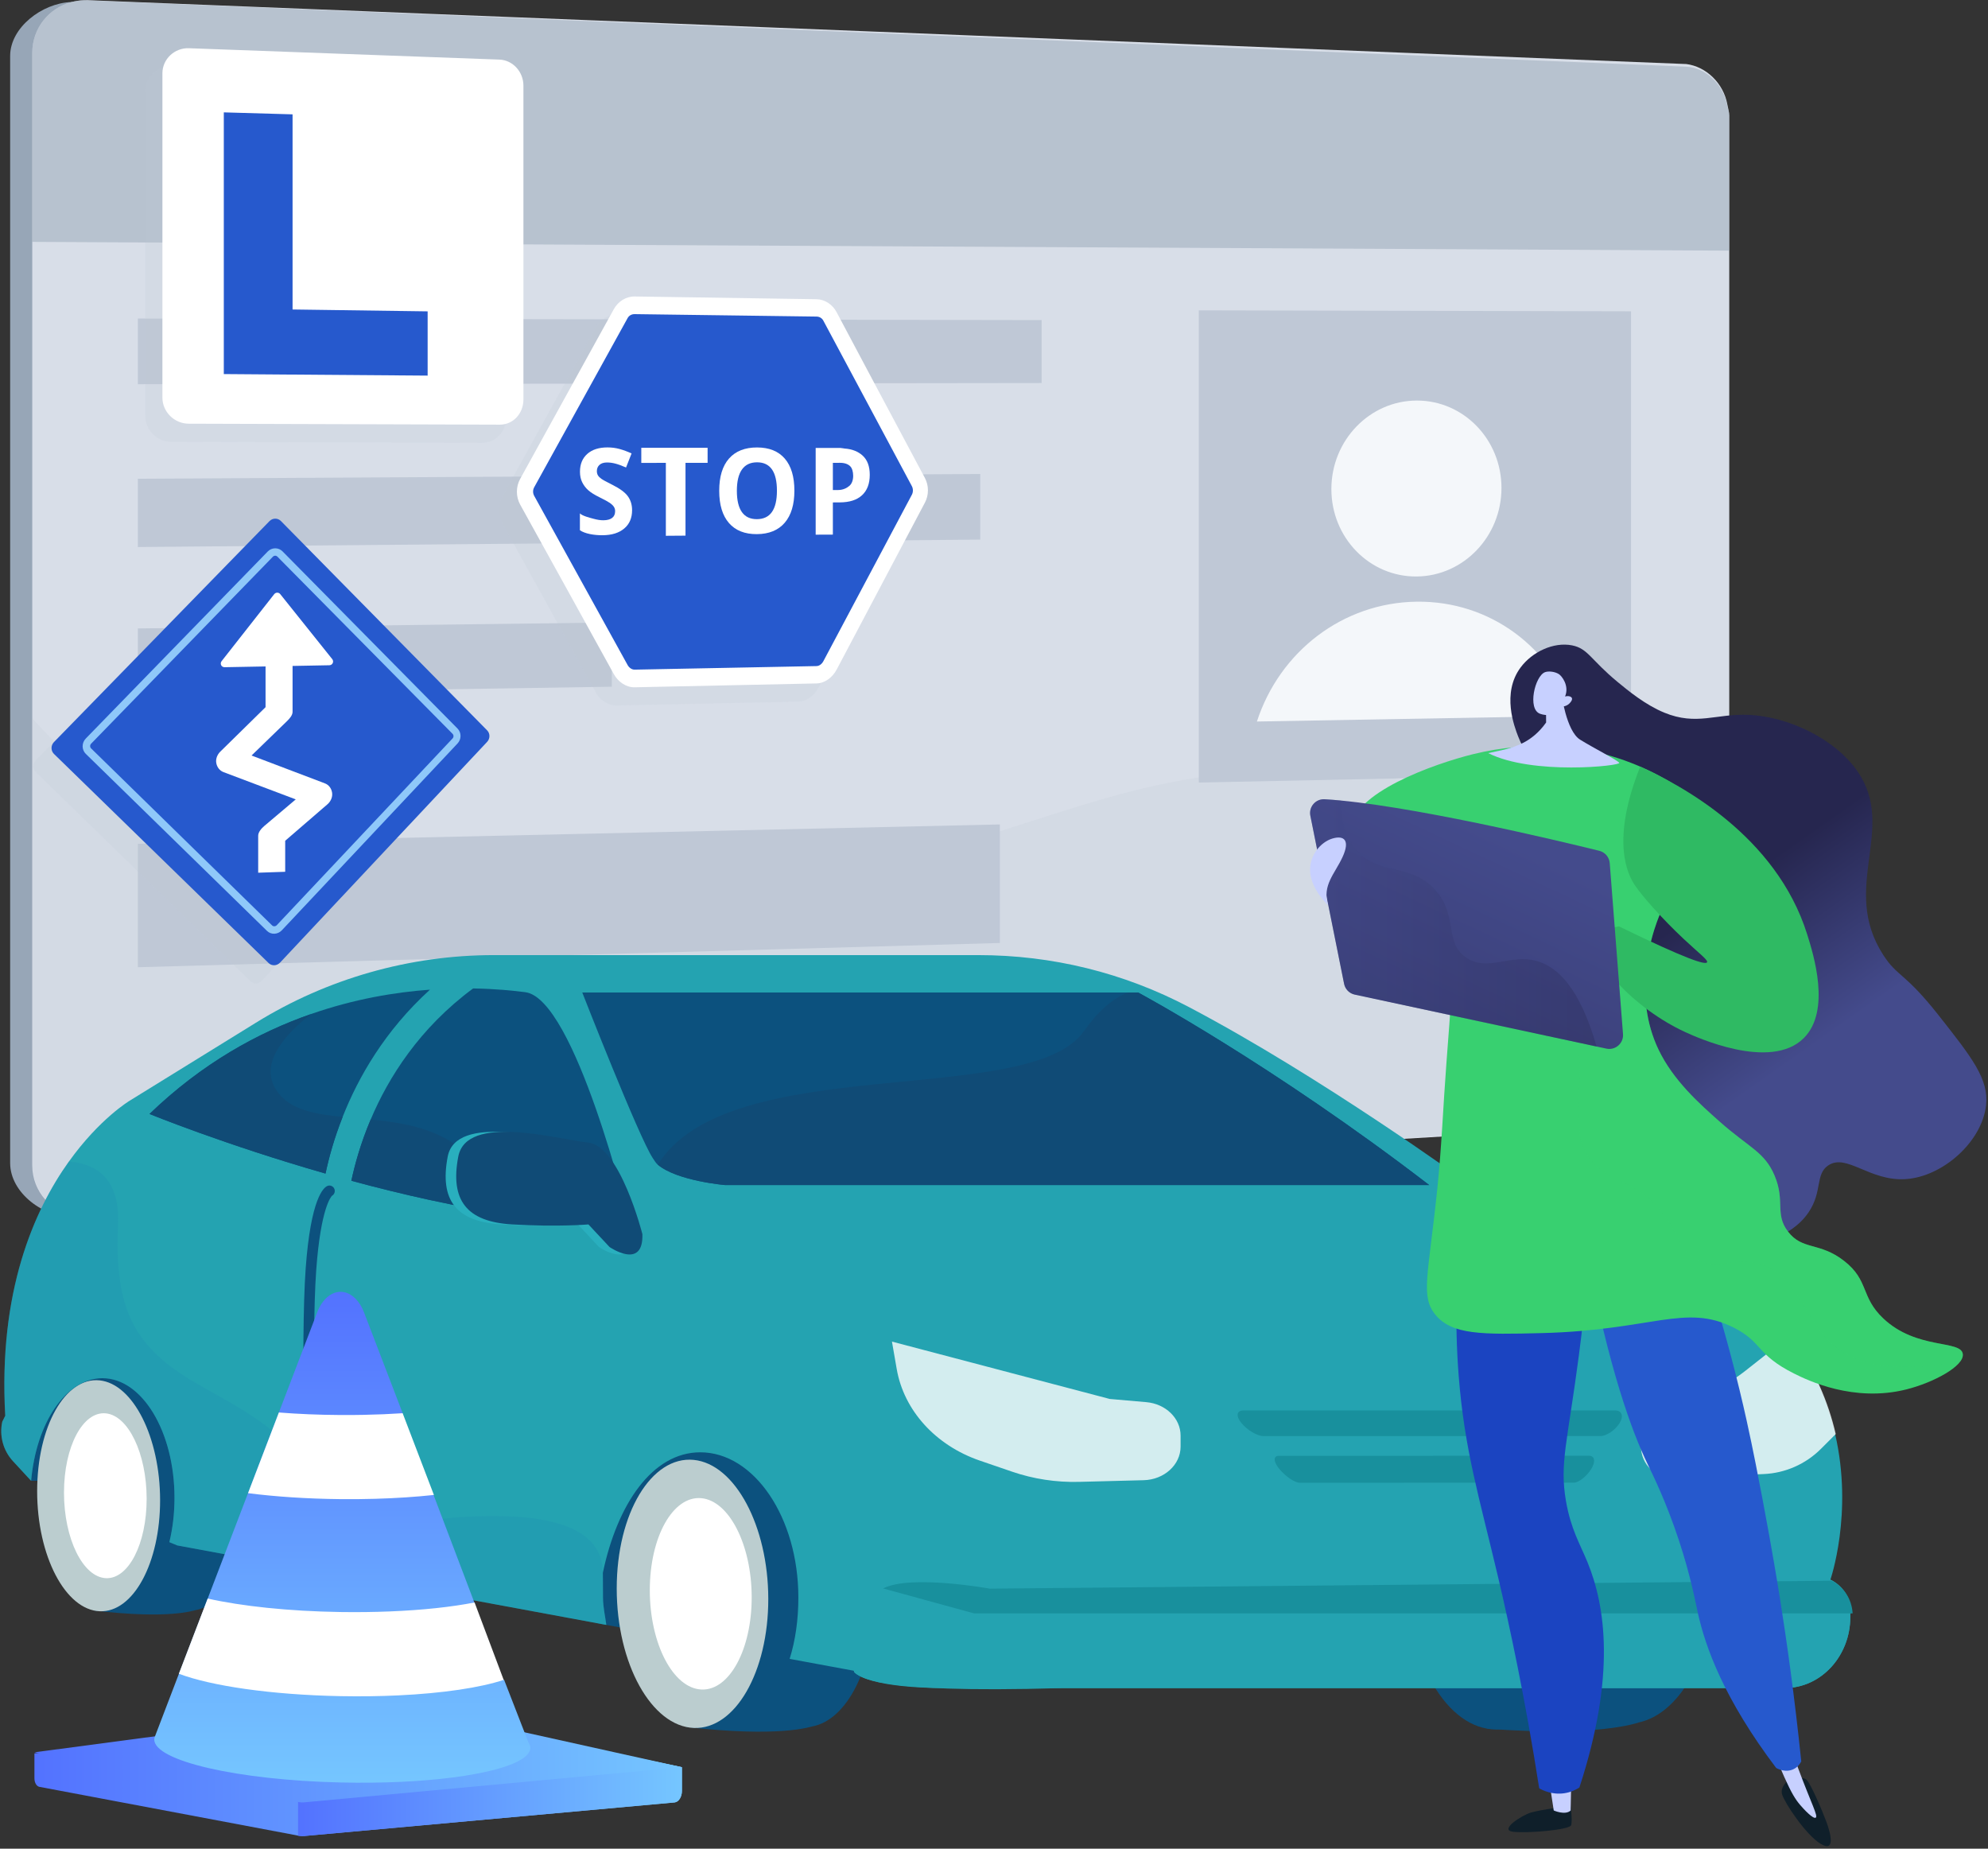 <svg width="613" height="570" viewBox="0 0 613 570" fill="none" xmlns="http://www.w3.org/2000/svg">
<rect x="0" y="0" width="613" height="570" fill="#333333" stroke="none"/>
<path d="M522.613 36.467V330.125C522.613 338.066 517.414 344.909 510.494 345.314L23.626 375.07L22.872 375.109C13.63 375.654 3.129 367.838 3.129 358.604V17.253C3.129 8.455 13 0.981 21.907 0.631C22.351 0.615 22.884 0.615 23.32 0.631L510.448 21.496C517.37 21.784 522.613 28.518 522.613 36.467Z" fill="#97A6B7"/>
<path d="M533.215 35.603V330.678C533.215 338.666 527.205 345.533 520.244 345.945L27.104 375.172C26.046 375.234 24.893 375.195 23.897 375.07C16.064 374.074 9.945 367.526 9.945 359.297V16.295C9.945 8.689 15.097 2.437 22.05 0.631C23.217 0.335 24.458 0.116 25.696 0.077C26.07 0.069 26.493 0.053 26.859 0.053H26.976L519.886 19.742H519.948C526.036 20.499 531.455 25.617 532.639 32.266C532.802 33.215 533.215 34.606 533.215 35.603Z" fill="#D8DEE8"/>
<path opacity="0.2" d="M201.999 281.363C159.354 288.132 131.786 289.519 100.345 280.203C56.45 267.197 26.587 239.817 10.018 221.555V358.979C10.018 368.262 17.649 375.404 26.934 374.854L519.911 345.63C526.868 345.218 532.537 338.348 532.537 330.362V282.041C465.567 238.458 411.594 234.22 373.571 239.172C326.775 245.266 300.336 265.754 201.999 281.363Z" fill="#BFC8D6"/>
<path d="M321.181 118.095L42.508 118.458V98.215L321.181 98.692V118.095Z" fill="#BFC8D6"/>
<path d="M188.66 167.373L42.508 168.662V147.609L188.66 146.781V167.373Z" fill="#BFC8D6"/>
<path d="M302.25 166.373L208.35 167.209V146.676L302.25 146.138V166.373Z" fill="#BFC8D6"/>
<path d="M188.66 211.727L42.508 214.008V193.764L188.66 191.927V211.727Z" fill="#BFC8D6"/>
<path d="M308.308 290.745L42.508 298.22V260.163L308.308 254.196V290.745Z" fill="#BFC8D6"/>
<path d="M502.925 238.512L369.646 241.28V95.685L502.925 95.983V238.512Z" fill="#BFC8D6"/>
<path d="M462.98 150.453C462.98 165.37 451.314 177.588 436.863 177.744C422.346 177.901 410.529 165.835 410.529 150.794C410.529 135.752 422.346 123.532 436.863 123.5C451.314 123.468 462.98 135.535 462.98 150.453Z" fill="#F4F7FA"/>
<path d="M485.405 220.727C478.572 199.649 459.487 185.243 436.865 185.515C414.081 185.789 394.601 200.854 387.568 222.461L485.405 220.727Z" fill="#F4F7FA"/>
<path opacity="0.5" d="M533.215 35.603V77.278L523.711 77.231L9.945 74.576V16.295C9.945 8.689 15.097 2.437 22.05 0.631C23.217 0.335 24.458 0.148 25.696 0.109C26.07 0.101 26.464 0.101 26.831 0.117L519.872 20.561C525.96 20.811 531.441 26.027 532.631 32.676C532.795 33.625 533.215 34.606 533.215 35.603Z" fill="#97A6B7"/>
<path d="M9.611 456.561H50.182L38.693 418.189C38.693 418.189 9.258 425.656 9.611 456.561Z" fill="#0C517E"/>
<path d="M250.965 512.857L183.664 500.384C183.664 500.384 177.555 448.434 207.638 443.498C237.721 438.563 253.867 478.804 250.965 512.857Z" fill="#0C517E"/>
<path d="M247.651 451.745C247.659 451.746 247.667 451.747 247.675 451.748C249.774 451.959 251.7 452.78 253.615 453.958C255.456 454.892 257.678 455.992 257.678 457.397V457.428C264.768 464.801 269.433 478.427 269.461 493.683C269.498 514.001 261.23 530.424 250.326 532.32C250.326 532.32 250.349 532.332 250.349 532.332C249.613 532.438 240.478 535.746 211.686 532.486C210.923 520.121 210.473 450.111 210.473 450.111C210.473 450.111 233.484 448.921 247.651 451.745Z" fill="#0C517E"/>
<path d="M190.166 489.782C190.166 513.022 200.925 532.281 213.964 532.767C226.754 533.242 236.923 515.412 236.9 492.97C236.876 470.551 226.685 451.385 213.92 450.119C200.905 448.828 190.166 466.565 190.166 489.782Z" fill="#BBCDCF"/>
<path d="M200.367 490.314C200.371 506.806 207.542 520.514 216.279 520.918C224.903 521.316 231.8 508.569 231.785 492.462C231.77 476.366 224.857 462.703 216.244 461.923C207.518 461.134 200.363 473.836 200.367 490.314Z" fill="white"/>
<path d="M58.086 427C58.092 427.001 58.098 427.002 58.105 427.002C59.807 427.184 61.826 427.891 63.38 428.906C64.873 429.711 64.472 430.658 67.131 431.868V431.895C71.562 438.246 76.212 449.983 76.234 463.124C76.264 480.626 69.329 494.772 60.484 496.405C60.484 496.406 60.388 496.416 60.388 496.416C59.791 496.507 52.323 499.356 28.966 496.549C28.347 485.898 27.953 425.593 27.953 425.593C27.953 425.593 46.593 424.567 58.086 427Z" fill="#0C517E"/>
<path d="M11.455 459.764C11.455 479.783 20.183 496.373 30.762 496.79C41.137 497.2 49.386 481.841 49.367 462.511C49.348 443.199 41.081 426.69 30.725 425.6C20.167 424.488 11.455 439.766 11.455 459.764Z" fill="#BBCDCF"/>
<path d="M19.732 460.224C19.735 474.429 25.553 486.237 32.641 486.585C39.637 486.928 45.232 475.948 45.219 462.073C45.207 448.209 39.599 436.44 32.612 435.768C25.534 435.088 19.729 446.029 19.732 460.224Z" fill="white"/>
<path d="M502.121 435.399C502.131 435.399 502.141 435.399 502.15 435.399C504.758 435.399 506.746 436.713 509.137 437.881C511.442 438.771 512.928 440.54 513.814 442.055V442.093C523.563 450.001 529.121 465.842 529.121 484.084C529.121 508.359 518.775 528.365 505.104 531.111C505.104 531.112 505.234 531.125 505.234 531.125C504.32 531.283 493.102 535.554 458.612 533.005C457.725 518.923 457.26 438.359 457.26 438.359C457.26 438.359 484.739 433.626 502.121 435.399Z" fill="#0C517E"/>
<path d="M461.341 533.228C476.53 533.228 488.843 512.028 488.843 485.876C488.843 459.725 476.53 438.524 461.341 438.524C446.151 438.524 433.838 459.725 433.838 485.876C433.838 512.028 446.151 533.228 461.341 533.228Z" fill="#0C517E"/>
<path d="M464.077 519.551C474.325 519.551 482.634 504.392 482.634 485.692C482.634 466.992 474.325 451.833 464.077 451.833C453.828 451.833 445.52 466.992 445.52 485.692C445.52 504.392 453.828 519.551 464.077 519.551Z" fill="url(#paint0_linear_1_1484)"/>
<path d="M0.707 438.329C-0.254 442.685 0.977 447.236 4.003 450.514L9.602 456.578C11.137 438.688 20.392 424.928 31.59 424.928C43.848 424.928 53.805 441.447 53.805 461.818C53.805 466.649 53.25 471.252 52.222 475.48L54.67 476.492L186.951 500.992C186.592 498.266 185.93 495.442 185.93 492.57C185.93 489.974 185.891 487.444 185.891 484.963C185.891 484.947 185.891 484.947 185.891 484.931C190.322 463.842 201.11 447.78 215.932 447.78C232.5 447.78 246.174 467.84 246.174 492.57C246.174 499.327 245.282 505.726 243.487 511.472L263.265 515.128C263.281 515.16 263.345 515.561 263.393 515.593C264.013 516.263 268.793 520.482 292.168 520.482H550.15C561.822 520.482 570.536 510.296 570.536 498.626V497.663C570.536 493.19 568.383 489.11 564.383 487.102C564.383 487.102 571.525 466.633 565.861 442.149C563.593 432.371 559.426 421.957 551.901 411.952C547.526 406.14 542.122 400.476 535.331 395.155C535.331 395.155 505.974 370.802 452.108 364.468C452.108 364.468 407.46 332.013 366.605 310.499C346.461 299.89 324.39 294.48 301.619 294.48H152.28C126.36 294.48 100.929 301.701 78.877 315.347L39.979 339.377C39.979 339.377 30.691 344.912 21.224 358.166C10.452 373.232 -0.55 398.288 1.621 436.5L0.707 438.329Z" fill="#24A3B1"/>
<path d="M263.327 515.128C263.343 515.161 263.376 515.561 263.424 515.593C265.221 516.72 267.489 522.255 327.329 520.482H550.152C561.823 520.482 570.538 510.297 570.538 498.626V497.663C570.538 497.402 570.898 497.157 570.882 496.896C570.621 492.733 568.343 488.995 564.573 487.102L305.134 489.551C305.134 489.551 280.664 485.094 272.274 489.485C271.099 490.105 270.257 490.889 269.833 491.885C266.307 500.013 261.695 511.325 263.327 515.128Z" fill="#24A3B1"/>
<g opacity="0.8">
<path d="M506 442.671V446.05C506 448.678 507.077 451.175 508.971 453.003C510.865 454.815 513.411 455.778 516.039 455.664L543.788 454.489C550.448 454.212 556.763 451.437 561.482 446.719L566.052 442.149C563.783 432.371 559.522 421.957 551.997 411.952C551.9 411.968 551.801 411.968 551.704 411.984L538.384 422.496C531.332 428.062 522.976 431.735 514.096 433.155C509.427 433.906 506 437.937 506 442.671Z" fill="white"/>
</g>
<path d="M382.832 438.8C384.657 440.994 387.703 442.781 389.59 442.784C424.252 442.78 458.882 442.776 493.472 442.772C495.356 442.77 498.021 440.98 499.39 438.793C500.75 436.618 500.125 434.869 498.002 434.868C459.851 434.868 421.655 434.868 383.416 434.868C381.302 434.874 381.003 436.621 382.832 438.8Z" fill="#18909D"/>
<path d="M394.538 452.989C396.467 455.287 399.263 457.173 400.808 457.17C428.975 457.161 457.119 457.151 485.238 457.142C486.774 457.142 489.193 455.261 490.633 452.963C492.07 450.679 491.765 448.841 489.994 448.844C458.136 448.851 426.249 448.858 394.331 448.865C392.551 448.865 392.628 450.702 394.538 452.989C394.536 452.989 394.536 452.989 394.538 452.989Z" fill="#18909D"/>
<path opacity="0.8" d="M352.659 456.381C358.982 456.218 364.034 451.633 364.034 446.033V442.618C364.034 437.294 359.45 432.838 353.466 432.316L342.183 431.332L275.035 413.649L276.505 422.113C278.731 434.902 288.501 445.665 302.131 450.34L312.102 453.76C318.665 456.011 325.68 457.077 332.715 456.895L352.659 456.381Z" fill="white"/>
<path d="M272.32 489.757L300.331 497.439H571.258C570.997 493.007 568.531 489.267 564.761 487.374L305.228 489.822C305.228 489.822 280.711 485.365 272.32 489.757Z" fill="#18909D"/>
<path d="M95.882 470.85C95.899 470.85 95.915 470.85 95.933 470.85C96.834 469.077 97.541 469.626 97.516 468.725C97.498 468.179 95.904 413.649 97.511 391.545C98.904 372.397 102.111 368.923 102.395 368.664C103.1 368.269 103.42 367.348 103.112 366.577C102.778 365.741 101.824 365.309 100.991 365.64C99.811 366.112 95.839 369.33 94.256 391.1C92.636 413.37 94.235 468.282 94.251 468.829C94.278 469.714 95.004 470.85 95.882 470.85Z" fill="#0C517E"/>
<path opacity="0.3" d="M0.704 438.329L1.613 436.501C-0.558 398.288 10.436 373.233 21.208 358.167C27.998 358.559 37.09 361.938 36.404 377.346C35.327 401.684 40.19 414.253 58.685 425.384C67.466 430.657 77.096 435.194 84.881 441.936C91.833 447.975 95.079 457.247 102.163 462.927C114.144 472.525 130.401 468.265 144.357 467.628C157.073 467.041 185.891 466.437 185.891 484.931C185.891 484.947 185.891 484.947 185.891 484.963C185.891 487.444 185.93 489.975 185.93 492.57C185.93 495.443 186.619 498.266 186.977 500.992L54.684 476.492L52.229 475.48C53.257 471.252 53.808 466.649 53.808 461.817C53.808 441.446 43.85 424.927 31.592 424.927C20.395 424.927 11.139 438.688 9.604 456.578L4.003 450.513C0.977 447.236 -0.255 442.685 0.704 438.329Z" fill="#2192B1"/>
<path d="M179.539 306.002C179.539 306.002 196.956 350.57 201.298 357.1C201.706 357.703 202.229 358.605 202.848 359.128C208.871 364.155 223.611 365.383 223.611 365.383H440.704C392.275 328.159 350.929 306.002 350.929 306.002H179.539Z" fill="#0C517E"/>
<path d="M46.1 343.461C46.1 343.461 69.263 352.928 100.373 361.84C101.385 357.042 103.018 351.018 105.646 344.391C110.478 332.133 118.671 317.785 132.579 305.135C121.821 305.918 109.22 308.008 95.934 312.643C79.627 318.324 62.308 327.84 46.1 343.461Z" fill="#0C517E"/>
<path d="M108.34 364.061C123.846 368.256 140.888 372.141 157.798 374.621C167.429 376.025 177.01 376.972 186.232 377.249C188.926 377.331 191.602 377.364 194.231 377.331C194.231 377.331 194.231 377.315 194.215 377.298C193.807 375.568 177.304 307.926 161.993 305.919C158.467 305.461 152.901 304.874 145.882 304.76C129.348 316.985 119.782 332.182 114.298 345.175C111.212 352.471 109.402 359.066 108.34 364.061Z" fill="#0C517E"/>
<path d="M202.845 359.107C208.867 364.134 223.607 365.383 223.607 365.383H440.701C392.271 328.159 350.925 306.002 350.925 306.002H347.857C343.057 307.775 338.356 312.045 334.194 317.97C317.398 341.915 224.603 323.767 202.845 359.107Z" fill="#104B76"/>
<path opacity="0.3" d="M186.228 377.25C188.921 377.331 191.598 377.364 194.226 377.331C194.226 377.331 194.226 377.315 194.21 377.299C192.039 377.282 189.345 377.266 186.228 377.25Z" fill="url(#paint1_linear_1_1484)"/>
<path d="M114.298 345.175C111.212 352.471 109.401 359.065 108.34 364.06C123.846 368.255 140.888 372.14 157.798 374.621C155.415 372.254 153.212 369.267 151.286 365.529C142.879 349.288 128.042 346.497 114.298 345.175Z" fill="#104B76"/>
<path d="M46.1 343.461C46.1 343.461 69.263 352.928 100.373 361.84C101.385 357.041 103.018 351.018 105.646 344.391C97.354 343.559 90.188 342.269 86.091 337.34C78.908 328.656 87.82 318.927 95.934 312.643C79.627 318.323 62.308 327.839 46.1 343.461Z" fill="#104B76"/>
<path d="M194.824 380.509C194.824 380.509 187.953 353.385 178.188 352.3C168.423 351.215 140.576 343.258 138.044 356.64C135.513 370.021 140.576 376.697 154.681 377.518C168.785 378.339 178.188 377.518 178.188 377.518L184.698 384.487C184.698 384.487 195.186 391.721 194.824 380.509Z" fill="#29AFBE"/>
<path d="M198.08 380.509C198.08 380.509 191.209 353.385 181.444 352.3C171.68 351.215 143.832 343.258 141.3 356.64C138.769 370.021 143.832 376.697 157.936 377.518C172.041 378.339 181.444 377.518 181.444 377.518L187.954 384.487C187.954 384.487 198.442 391.721 198.08 380.509Z" fill="#104B76"/>
<path d="M484.305 556.686C484.305 556.686 484.871 561.191 484.491 562.7C484.111 564.21 471.012 565.3 466.565 564.776C462.119 564.251 469.214 559.709 472.047 558.857C474.88 558.004 484.305 556.686 484.305 556.686Z" fill="#0F1F2A"/>
<path d="M477.713 549.169L479.094 558.208C479.094 558.208 482.614 559.791 484.307 558.227L484.493 548.766L477.713 549.169Z" fill="#C7D0FF"/>
<path d="M551.555 548.766C551.555 548.766 548.775 550.828 549.516 553.298C550.257 555.768 556.742 565.665 561.365 568.475C565.986 571.284 564.537 565.431 563.192 561.786C561.847 558.141 558.411 550.112 557.069 548.766C555.728 547.42 551.555 548.766 551.555 548.766Z" fill="#0F1F2A"/>
<path d="M546.557 538.835C547.9 542.581 549.192 545.66 550.203 547.931C552.44 552.955 553.662 554.84 555.046 556.475C556.253 557.898 559.111 560.936 559.879 560.43C560.659 559.917 558.568 556.224 554.538 545.407C553.953 543.838 552.105 538.835 552.105 538.835H546.557Z" fill="#C7D0FF"/>
<path d="M450.282 382.35C449.323 391.763 448.403 406.373 449.778 424.105C451.571 447.207 456.19 461.826 461.983 486.459C465.524 501.512 470.294 523.668 474.612 551.378C475.613 551.951 478.56 553.459 482.354 552.896C484.479 552.581 486.068 551.736 487.006 551.129C498.333 516.518 494.987 495.069 489.521 481.705C487.191 476.009 484.366 471.515 482.856 462.759C480.858 451.174 483.328 444.699 486.851 417.865C489.363 398.739 488.928 395.782 487.257 392.914C480.579 381.446 460.151 381.67 450.282 382.35Z" fill="#1B44C1"/>
<path d="M489.266 386.375C496.204 422.21 503.015 441.031 508.168 451.676C509.439 454.301 513.68 462.771 517.689 474.914C521.238 485.663 522.717 493.57 523.474 497.05C525.866 508.035 531.779 524.073 547.688 545.109C547.886 545.225 550.599 546.76 553.192 545.392C554.505 544.699 555.159 543.595 555.419 543.081C553.339 522.969 550.952 506.069 548.879 493.025C548.444 490.289 546.53 478.321 543.527 462.508C542.351 456.319 540.629 447.252 538.566 437.939C535.998 426.341 532.06 410.564 525.989 391.657C513.748 389.896 501.507 388.136 489.266 386.375Z" fill="#2659CD"/>
<path d="M483.358 244.634C479.423 240.996 471.895 236.803 468.119 227.055C466.982 224.121 462.955 213.725 468.896 205.772C472.421 201.051 478.97 197.845 484.742 198.98C489.675 199.95 490.446 203.385 498.828 210.299C502.091 212.991 507.335 217.316 513.171 219.721C523.171 223.842 529.178 219.965 539.217 220.407C551.55 220.951 565.877 227.833 572.779 237.842C585.031 255.606 567.283 273.627 580.703 294.438C585.1 301.256 587.267 299.727 597.681 312.926C608.11 326.141 613.324 332.748 612.396 340.846C611.109 352.084 599.004 362.819 587.606 363.549C576.471 364.262 569.393 355.502 563.724 359.334C559.689 362.06 561.996 367.364 557.711 373.739C552.188 381.957 541.33 383.595 539.577 383.858C523.301 386.313 501.357 367.229 492.037 344.619C475.23 303.847 504.753 264.41 483.358 244.634Z" fill="url(#paint2_linear_1_1484)"/>
<path d="M416.575 255.953C416.464 244.572 442.317 235.477 454.146 232.547C472.547 227.988 487.282 230.851 490.861 231.608C513.809 236.47 528.101 250.24 533.48 256.028C529.076 258.896 516.92 267.648 510.9 284.251C509.027 289.416 503.494 307.076 511.407 323.617C515.967 333.148 524.033 340.304 530.159 345.74C539.348 353.891 544.107 355.144 547.187 362.447C550.542 370.4 547.161 374.277 551.327 379.722C555.802 385.568 561.044 382.851 568.628 388.764C576.396 394.82 573.631 399.804 580.701 406.497C590.974 416.221 604.592 413.063 605.226 417.438C605.772 421.202 596.093 426.309 587.87 428.38C571.586 432.482 557.382 425.598 553.158 423.475C541.464 417.601 543.484 413.798 534.568 409.319C519.639 401.82 509.437 410.165 475.434 411.024C457.02 411.49 447.71 411.595 442.608 405.365C437.95 399.674 440.399 393.432 443.194 366.532C444.525 353.729 445.005 340.851 445.985 328.016C448.759 291.711 448.844 288.516 446.381 283.496C437.56 265.515 416.674 266.167 416.575 255.953Z" fill="#38D070"/>
<g opacity="0.3">
<path d="M580.701 406.497C573.631 399.804 576.396 394.819 568.628 388.763C561.044 382.85 555.802 385.568 551.328 379.722C547.161 374.277 550.542 370.399 547.187 362.446C544.107 355.144 539.348 353.891 530.159 345.739C524.033 340.304 515.967 333.148 511.407 323.617C503.494 307.076 509.027 289.416 510.9 284.25C516.92 267.648 529.076 258.896 533.48 256.028C533.056 255.571 532.556 255.051 532.021 254.502C503 258.491 486.079 275.26 483.986 280.225C479.149 291.704 486.807 295.92 487.005 329.024C487.099 344.847 485.392 351.095 490.526 357.699C496.398 365.253 503.164 362.915 511.655 372.792C518.179 380.379 517.134 385.189 523.226 388.386C529.776 391.823 533.948 387.817 541.336 389.393C553.679 392.025 556.318 406.256 564.477 414.043C570.648 419.93 582.056 424.047 604.555 419.629C605.075 418.871 605.327 418.131 605.226 417.438C604.592 413.062 590.974 416.221 580.701 406.497Z" fill="#38D070"/>
</g>
<path d="M492.789 289.156C489.704 295.707 503.88 310.966 519.637 318.211C522.847 319.688 545.901 330.288 556.176 320.095C564.666 311.672 559.186 294.255 557.23 288.037C547.625 257.505 518.125 241.974 505.762 236.372C496.535 259.442 501.969 269.722 504.108 272.932C506.342 276.285 512.578 283.329 519.2 289.533C523.858 293.898 526.759 296.021 526.369 296.702C525.884 297.55 520.423 295.949 499.215 285.626C496.756 286.024 493.843 286.919 492.789 289.156Z" fill="#2FBA63"/>
<path d="M404.048 251.517L414.454 303.341C414.788 305.001 416.075 306.306 417.731 306.661L495.323 323.313C498.104 323.91 500.675 321.661 500.455 318.826L496.36 266.12C496.218 264.291 494.922 262.761 493.141 262.322C480.832 259.284 433.457 247.907 408.471 246.429C405.68 246.264 403.498 248.776 404.048 251.517Z" fill="url(#paint3_linear_1_1484)"/>
<path d="M481.441 213.668C481.441 213.668 482.905 225.369 487.223 228.05C491.542 230.729 498.523 234.231 499.292 235.182C500.061 236.131 472.54 239.091 458.9 232.208C463.395 231.27 464.617 230.926 464.617 230.926C465.837 230.581 468.113 229.94 470.394 228.64C471.947 227.755 474.449 226.028 476.745 222.766L476.695 216.288L481.441 213.668Z" fill="#C7D0FF"/>
<path d="M482.097 217.812C482.097 217.812 479.282 221.677 474.866 220.067C470.912 218.625 473.272 208.413 476.408 207.248C477.454 206.86 479.375 207.031 480.659 207.832C481.562 208.396 483.973 211.392 482.591 214.749C483.59 214.46 484.469 214.722 484.689 215.217C484.969 215.844 484.123 216.699 483.931 216.892C483.267 217.563 482.466 217.751 482.097 217.812Z" fill="#C7D0FF"/>
<path opacity="0.3" d="M473.924 296.324C465.591 293.974 458.679 299.81 452.04 295.192C445.239 290.463 449.678 282.384 442.608 274.441C435.048 265.947 425.457 270.107 418.46 262.367C415.863 259.493 413.526 254.81 413.49 246.826C411.737 246.657 410.058 246.523 408.471 246.429C405.68 246.264 403.498 248.776 404.048 251.516L414.455 303.34C414.788 305.001 416.075 306.305 417.731 306.66L492.3 322.663C487.035 304.191 480.009 298.039 473.924 296.324Z" fill="url(#paint4_linear_1_1484)"/>
<path d="M409.503 279.086C409.503 279.086 404.553 274.511 404.015 269.197C403.477 263.882 407.212 259.63 410.83 258.546C414.449 257.462 416.38 259.06 413.951 264.294C411.522 269.527 407.668 272.923 409.503 279.086Z" fill="#C7D0FF"/>
<path d="M210.273 544.872V552.155C210.273 554.02 209.315 555.56 208.049 555.728L94.427 566.025C93.584 566.142 92.737 566.121 91.899 565.975C91.68 565.935 91.461 565.888 91.242 565.834L12.076 550.911C11.234 550.693 10.615 549.592 10.615 548.313V540.618L94.612 530.207L105.424 525.09L116.175 526.639L122.524 525.422L137.034 529.645L210.273 544.872Z" fill="url(#paint5_linear_1_1484)"/>
<path d="M210.273 544.872V552.155C210.273 554.019 209.315 555.56 208.049 555.728L94.432 566.024C93.589 566.141 92.537 566.113 91.908 565.973V526.742L105.428 525.089L116.177 526.638L122.524 525.421L137.034 529.644L210.273 544.872Z" fill="url(#paint6_linear_1_1484)"/>
<path d="M122.524 525.421L10.615 540.276L91.333 555.48C92.326 555.734 93.336 555.793 94.336 555.656L210.274 544.872L122.524 525.421Z" fill="url(#paint7_linear_1_1484)"/>
<path d="M163.547 538.839C163.547 544.169 146.774 548.312 123.621 549.387C117.776 549.656 111.528 549.731 105.046 549.581C73.18 548.846 47.574 542.919 47.574 536.356C47.574 536.207 47.592 535.884 47.618 535.885L47.574 535.884L47.707 535.568C47.737 535.46 47.777 535.362 47.825 535.262L55.175 516.049L64.05 492.867L76.479 460.376L85.992 435.505L97.825 404.579C99.306 400.707 102.049 398.3 105.015 398.3C105.418 398.3 105.812 398.341 106.202 398.43C108.705 398.976 110.94 401.231 112.224 404.586L124.158 435.729L123.095 448.182L133.688 460.928L146.262 494.071V494.078L138.631 506.223L155.29 517.891V517.898L155.434 517.912L162.953 537.264C163.277 537.781 163.547 538.308 163.547 538.839Z" fill="url(#paint8_linear_1_1484)"/>
<path d="M155.433 517.912C148.177 520.337 136.579 522.082 122.694 522.732C117.098 522.995 111.178 523.08 105.01 522.963C83.599 522.556 65.036 519.801 55.156 516.055L64.04 492.87C74.435 495.208 88.924 496.785 105.027 497.027C110.234 497.105 115.308 497.038 120.14 496.844C130.309 496.441 139.274 495.465 146.338 494.079L155.289 517.891V517.898L155.433 517.912Z" fill="white"/>
<path d="M133.795 460.928C128.257 461.527 122.17 461.933 115.711 462.117C112.251 462.22 108.687 462.254 105.045 462.218C94.624 462.117 84.877 461.45 76.478 460.377L85.991 435.505C91.945 435.975 98.357 436.243 105.045 436.282C107.408 436.296 109.736 436.282 112.022 436.234C116.215 436.155 120.278 435.987 124.157 435.729L133.795 460.928Z" fill="white"/>
<g opacity="0.6">
<path opacity="0.3" d="M119.008 204.815L81.017 166.253C80.047 165.269 78.468 165.277 77.493 166.273L11.041 234.399C10.031 235.438 10.031 237.082 11.041 238.066L38.32 264.642L77.231 302.549C78.203 303.495 79.782 303.423 80.756 302.389L144.61 234.329C145.544 233.33 145.544 231.75 144.61 230.802L119.008 204.815Z" fill="#BFC8D6"/>
<path opacity="0.3" d="M279.584 152.987L263.03 121.934L252.353 101.853C251.084 99.473 248.713 97.905 246.167 97.866L190.09 97.021C187.452 96.981 184.988 98.531 183.665 100.923L154.785 153.258C153.439 155.694 153.439 158.764 154.785 161.191L170.182 189.026L183.665 213.454C184.988 215.838 187.452 217.573 190.09 217.517L246.167 216.326C248.713 216.272 251.084 214.482 252.353 212.093L279.584 160.593C280.209 159.419 280.52 158.108 280.519 156.798C280.52 155.479 280.209 154.159 279.584 152.987Z" fill="#BFC8D6"/>
<path opacity="0.3" d="M156.095 48.101V32.025C156.095 27.737 152.676 24.135 148.553 23.984L52.848 20.475C48.476 20.315 44.777 23.779 44.777 28.21V115.626V128.195C44.777 132.625 48.352 136.229 52.724 136.243L148.726 136.54C152.848 136.553 156.095 133.086 156.095 128.798L156.095 48.101Z" fill="#BFC8D6"/>
</g>
<path d="M150.218 228.724L86.364 296.783C85.39 297.818 83.81 297.889 82.839 296.943L43.928 259.036L16.648 232.461C15.638 231.477 15.638 229.833 16.648 228.793L83.1 160.668C84.076 159.672 85.655 159.663 86.625 160.648L124.615 199.209L150.217 225.196C151.151 226.144 151.151 227.724 150.218 228.724Z" fill="#2659CD"/>
<path d="M141.091 224.64L87.124 170.001C86.516 169.386 85.706 169.05 84.844 169.057C83.981 169.063 83.17 169.413 82.557 170.039L26.458 227.7C25.828 228.347 25.48 229.196 25.48 230.092C25.48 230.987 25.828 231.819 26.458 232.438L51.751 257.144L82.337 287.024C82.946 287.62 83.757 287.928 84.62 287.891C85.482 287.854 86.292 287.477 86.904 286.831L141.091 229.222C141.68 228.593 142.005 227.772 142.005 226.906C142.005 226.041 141.68 225.237 141.091 224.64ZM139.559 227.669L85.318 285.283C84.945 285.68 84.295 285.707 83.921 285.342L28.094 230.749C27.901 230.561 27.797 230.308 27.797 230.033C27.797 229.758 27.901 229.5 28.094 229.301L84.146 171.645C84.332 171.453 84.579 171.344 84.844 171.342C85.109 171.34 85.355 171.444 85.542 171.633L121.299 207.797L139.559 226.268C139.74 226.45 139.837 226.695 139.837 226.961C139.837 227.227 139.74 227.477 139.559 227.669Z" fill="#8FC8F9"/>
<path d="M102.446 203.22L86.406 183.173C86.18 182.89 85.839 182.728 85.479 182.733C85.119 182.737 84.778 182.907 84.552 183.195L68.342 203.837C68.05 204.208 67.992 204.666 68.192 205.087C68.392 205.509 68.814 205.724 69.278 205.715L101.528 205.113C101.983 205.105 102.398 204.876 102.594 204.452C102.79 204.027 102.732 203.577 102.446 203.22Z" fill="white"/>
<path d="M87.941 268.791L79.611 269.078V257.683C79.611 256.539 80.62 255.425 81.489 254.672L91.198 246.469L68.945 238.073C67.749 237.624 66.941 236.579 66.697 235.302C66.453 234.026 66.975 232.689 67.908 231.765L81.883 218.039V202.262L90.213 202.117V219.494C90.213 220.538 89.29 221.555 88.549 222.291L77.567 232.942L100.174 241.525C101.393 241.985 102.201 243.08 102.402 244.401C102.602 245.722 101.999 247.084 100.985 247.966L87.941 259.227L87.941 268.791Z" fill="white"/>
<path d="M285.193 154.984L257.962 206.485C256.693 208.873 254.322 210.664 251.777 210.718L195.7 211.908C193.061 211.964 190.597 210.23 189.275 207.845L175.791 183.417L160.395 155.582C159.048 153.155 159.048 150.085 160.395 147.649L189.275 95.314C190.597 92.922 193.061 91.372 195.7 91.412L251.777 92.257C254.322 92.296 256.693 93.864 257.962 96.245L268.639 116.325L285.193 147.378C286.441 149.717 286.441 152.641 285.193 154.984Z" fill="white"/>
<path d="M281.174 149.893L253.874 98.859C253.442 98.05 252.643 97.619 251.777 97.607L195.698 96.854C194.802 96.842 193.974 97.259 193.526 98.071L164.719 150.236C164.263 151.062 164.263 152.059 164.719 152.883L193.526 205.049C193.974 205.859 194.802 206.484 195.698 206.466L251.777 205.368C252.643 205.351 253.442 204.696 253.874 203.884L281.174 152.538C281.599 151.741 281.599 150.688 281.174 149.893Z" fill="#2659CD"/>
<path d="M193.571 152.97C192.706 151.793 191.108 150.62 188.772 149.452C187.001 148.566 185.879 147.955 185.405 147.612C184.929 147.272 184.585 146.918 184.366 146.552C184.152 146.186 184.043 145.754 184.043 145.262C184.043 144.47 184.31 143.826 184.849 143.334C185.387 142.842 186.157 142.594 187.163 142.594C188.006 142.593 188.866 142.707 189.737 142.936C190.61 143.161 191.711 143.563 193.042 144.137L194.747 139.807C193.463 139.22 192.233 138.762 191.052 138.436C189.874 138.114 188.634 137.95 187.331 137.949C184.683 137.946 182.602 138.61 181.096 139.945C179.589 141.278 178.834 143.115 178.834 145.449C178.834 146.69 179.063 147.771 179.522 148.696C179.981 149.621 180.595 150.434 181.364 151.128C182.13 151.822 183.282 152.547 184.814 153.3C186.449 154.111 187.532 154.698 188.062 155.069C188.593 155.44 188.993 155.826 189.267 156.224C189.54 156.625 189.677 157.086 189.677 157.599C189.677 158.523 189.368 159.222 188.747 159.691C188.122 160.163 187.229 160.405 186.066 160.412C185.095 160.417 184.158 160.26 182.985 159.942C181.811 159.623 179.572 159.076 178.814 158.288V163.485C180.329 164.534 183.115 165.043 185.79 165.024C188.69 165.003 190.881 164.305 192.504 162.928C194.125 161.55 194.903 159.676 194.903 157.305C194.903 155.595 194.436 154.147 193.571 152.97Z" fill="white"/>
<path d="M197.744 138.058V142.717L205.317 142.713V165.195L211.375 165.151V142.709L218.19 142.704V138.071L197.744 138.058Z" fill="white"/>
<path d="M241.996 141.405C240.023 139.114 237.171 137.965 233.433 137.961C229.687 137.958 226.808 139.097 224.792 141.379C222.777 143.664 221.77 146.978 221.77 151.315C221.77 155.652 222.774 158.971 224.785 161.277C226.794 163.576 229.667 164.713 233.399 164.686C237.127 164.66 239.982 163.487 241.972 161.173C243.959 158.858 244.95 155.563 244.95 151.282C244.951 146.986 243.966 143.697 241.996 141.405ZM233.399 160.069C231.344 160.081 229.8 159.357 228.766 157.891C227.73 156.426 227.212 154.241 227.212 151.335C227.212 148.429 227.734 146.234 228.783 144.758C229.828 143.28 231.378 142.542 233.434 142.542C237.526 142.54 239.567 145.46 239.567 151.298C239.566 157.121 237.516 160.046 233.399 160.069Z" fill="white"/>
<path d="M265.931 140.413C264.63 139.254 262.809 138.455 260.464 138.298C260.091 138.272 259.544 138.117 259.147 138.116L251.512 138.105V164.852L256.813 164.831V154.911L258.917 154.899C261.886 154.887 264.176 154.191 265.782 152.717C267.386 151.247 268.19 149.155 268.19 146.389C268.19 143.732 267.437 141.755 265.931 140.413ZM261.916 149.794C261.143 150.461 259.97 151.083 258.406 151.088L256.813 151.095V142.701L259.049 142.698C260.434 142.697 261.454 143.086 262.102 143.696C262.753 144.306 263.076 145.436 263.076 146.714C263.076 147.982 262.691 149.132 261.916 149.794Z" fill="white"/>
<path d="M161.398 26.416V123.19C161.398 127.478 158.239 130.945 154.117 130.932L58.158 130.634C53.787 130.62 50.08 127.017 50.08 122.586V22.601C50.08 18.171 53.877 14.707 58.249 14.867L153.998 18.376C158.121 18.527 161.398 22.128 161.398 26.416Z" fill="white"/>
<path d="M90.213 95.422V35.256L69.01 34.645V95.162V106.459V115.335L131.863 115.81V96.002L90.213 95.422Z" fill="#2659CD"/>
<defs>
<linearGradient id="paint0_linear_1_1484" x1="482.633" y1="485.692" x2="445.52" y2="485.692" gradientUnits="userSpaceOnUse">
<stop stop-color="#444B8C"/>
<stop offset="0.996" stop-color="#3E4177"/>
</linearGradient>
<linearGradient id="paint1_linear_1_1484" x1="192.28" y1="379.306" x2="188.182" y2="375.267" gradientUnits="userSpaceOnUse">
<stop stop-color="#444B8C"/>
<stop offset="0.996" stop-color="#3E4177"/>
</linearGradient>
<linearGradient id="paint2_linear_1_1484" x1="555.305" y1="325.261" x2="523.611" y2="280.362" gradientUnits="userSpaceOnUse">
<stop stop-color="#444B8C"/>
<stop offset="0.996" stop-color="#26264F"/>
</linearGradient>
<linearGradient id="paint3_linear_1_1484" x1="464.413" y1="258.886" x2="381.866" y2="435.053" gradientUnits="userSpaceOnUse">
<stop stop-color="#444B8C"/>
<stop offset="0.996" stop-color="#26264F"/>
</linearGradient>
<linearGradient id="paint4_linear_1_1484" x1="403.963" y1="284.542" x2="492.301" y2="284.542" gradientUnits="userSpaceOnUse">
<stop stop-color="#444B8C"/>
<stop offset="0.996" stop-color="#26264F"/>
</linearGradient>
<linearGradient id="paint5_linear_1_1484" x1="10.5" y1="546.242" x2="210.5" y2="546.242" gradientUnits="userSpaceOnUse">
<stop stop-color="#5372FF"/>
<stop offset="1" stop-color="#75C6FF"/>
</linearGradient>
<linearGradient id="paint6_linear_1_1484" x1="91.84" y1="546.24" x2="210.407" y2="546.24" gradientUnits="userSpaceOnUse">
<stop stop-color="#5372FF"/>
<stop offset="1" stop-color="#75C6FF"/>
</linearGradient>
<linearGradient id="paint7_linear_1_1484" x1="10.5" y1="541.053" x2="210.5" y2="541.053" gradientUnits="userSpaceOnUse">
<stop stop-color="#5372FF"/>
<stop offset="1" stop-color="#75C6FF"/>
</linearGradient>
<linearGradient id="paint8_linear_1_1484" x1="105.561" y1="398.3" x2="105.561" y2="549.657" gradientUnits="userSpaceOnUse">
<stop stop-color="#5372FF"/>
<stop offset="1" stop-color="#75C6FF"/>
</linearGradient>
</defs>
</svg>
